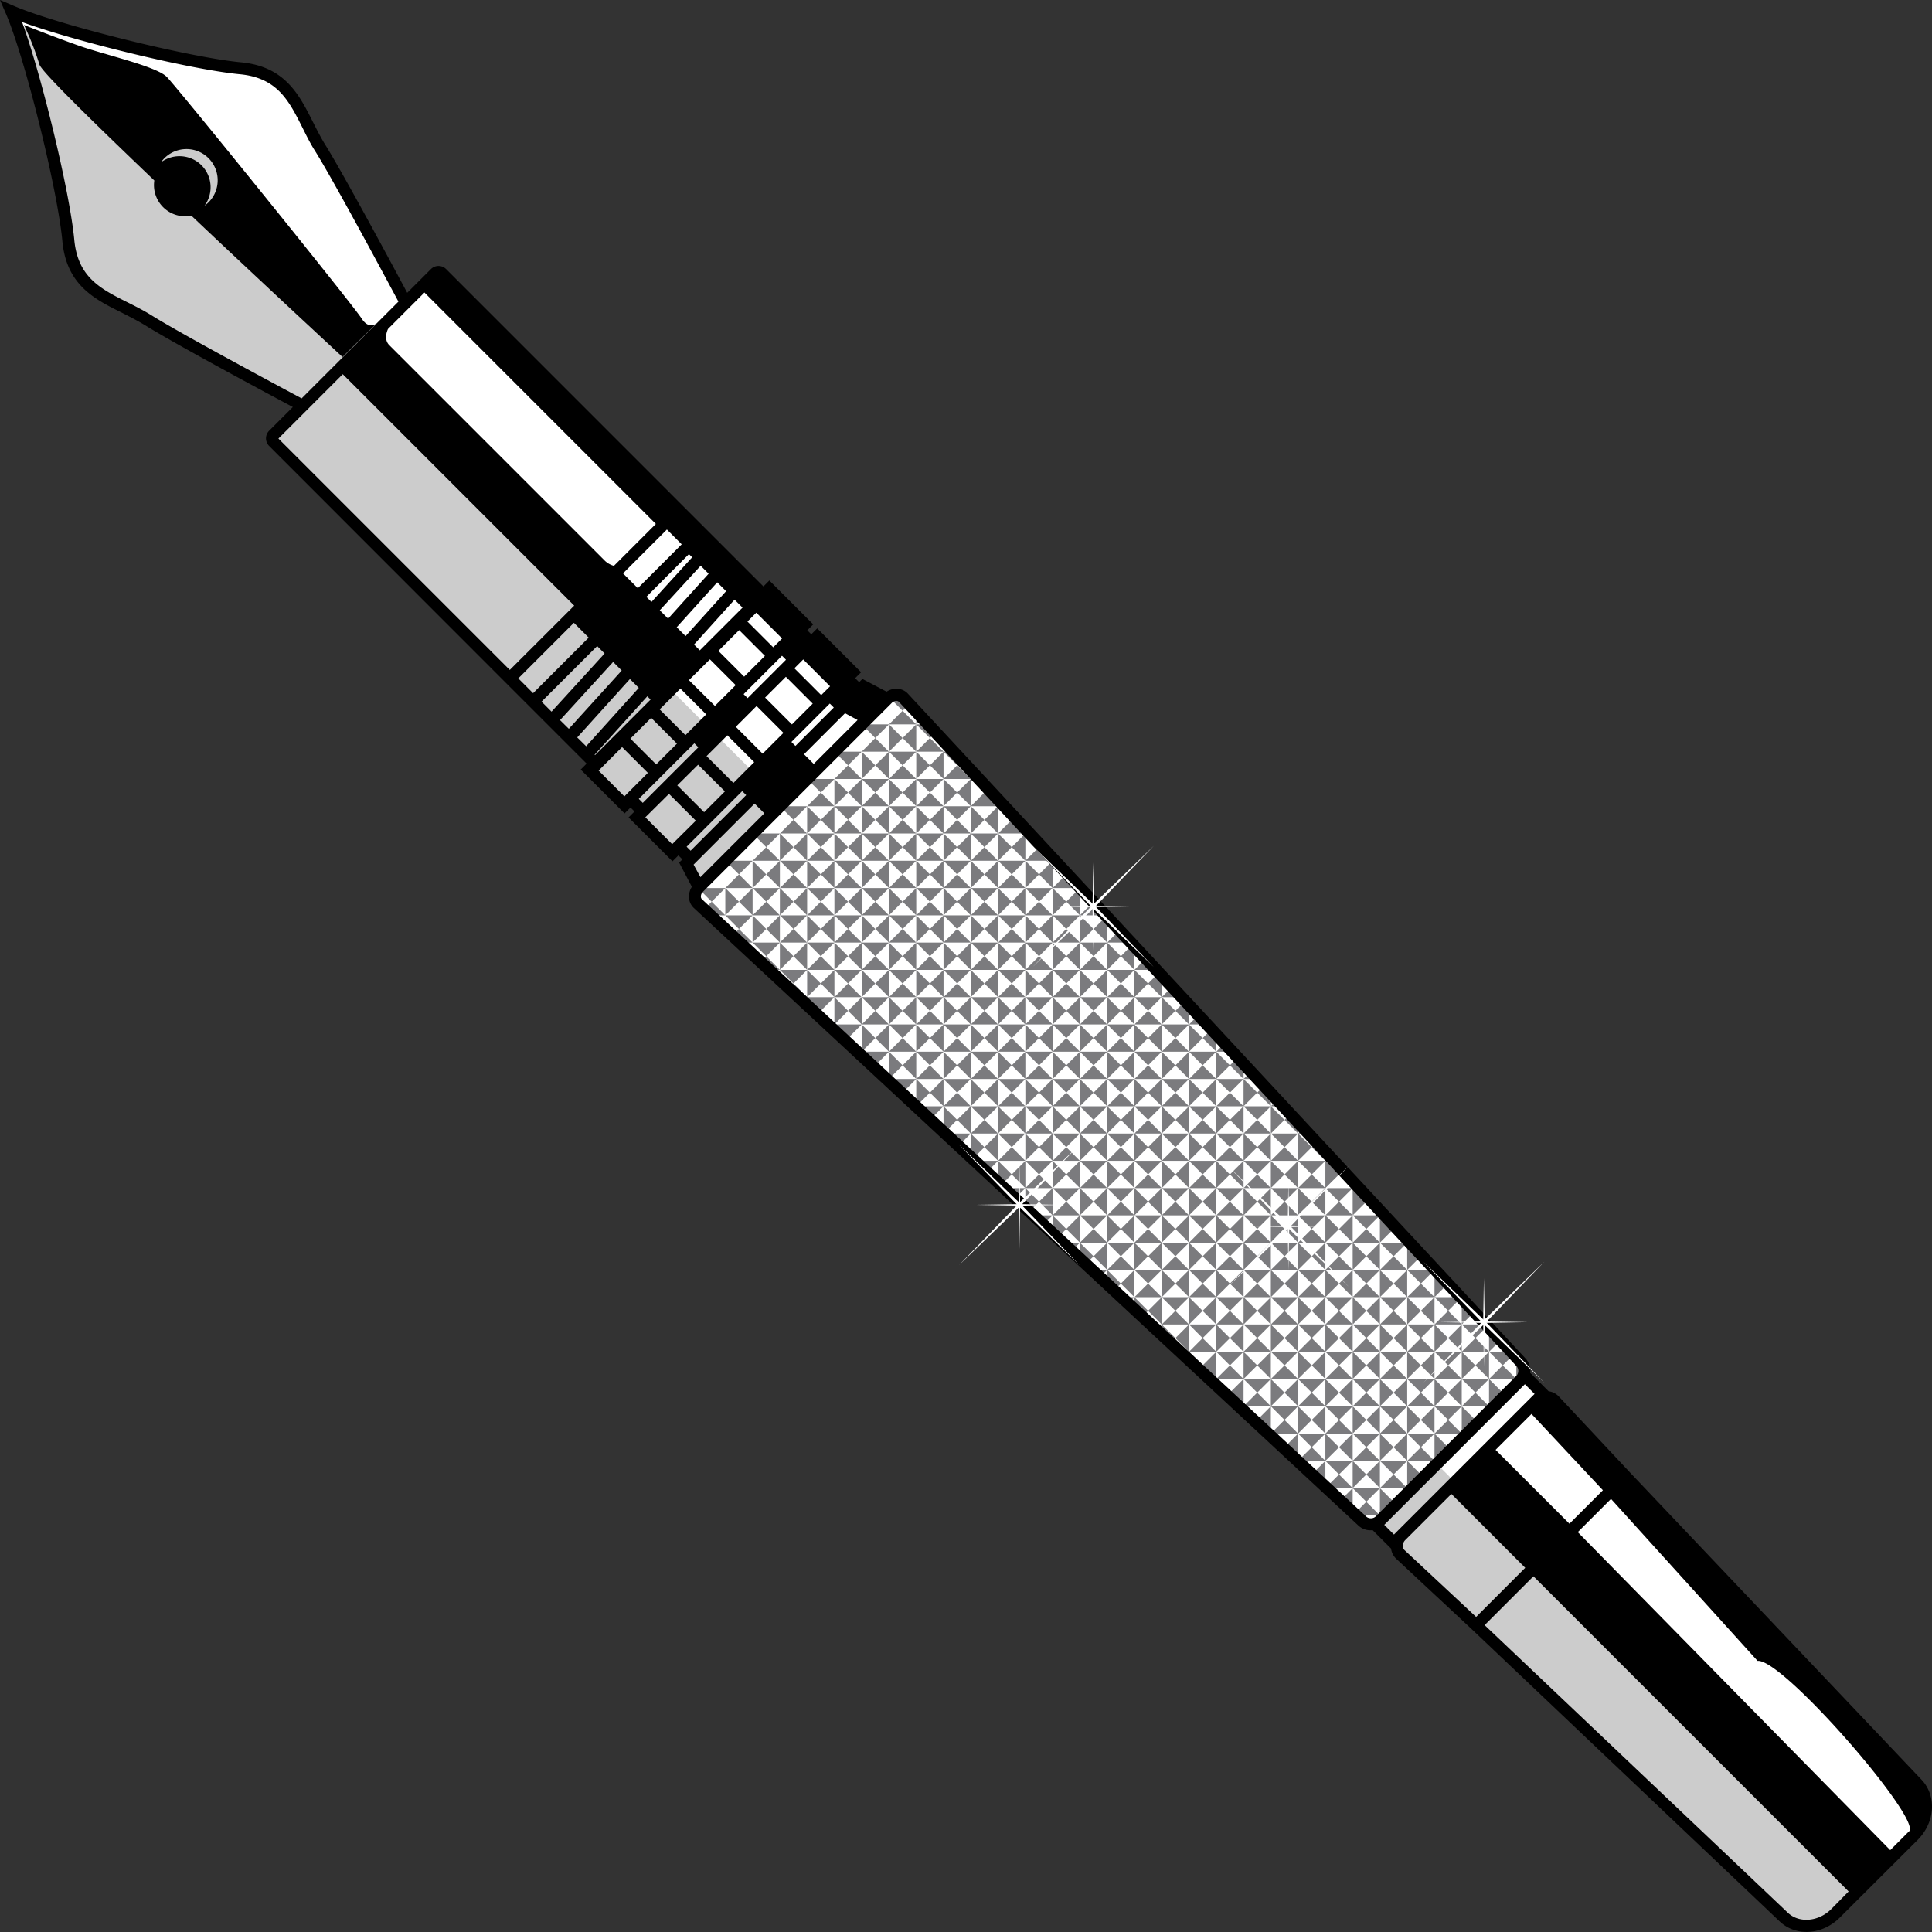 <svg id="Layer_1" data-name="Layer 1" xmlns="http://www.w3.org/2000/svg" xmlns:xlink="http://www.w3.org/1999/xlink" viewBox="0 0 484.26 484.26"><rect x="0" y="0" width="484.26" height="484.26" fill="#333333" stroke="none"/><defs><style>.cls-1,.cls-3{fill:none;}.cls-2{fill:#fff;}.cls-3{stroke:#2e3192;stroke-miterlimit:10;}.cls-4{fill:#ccc;}.cls-5{clip-path:url(#clip-path);}.cls-6{fill:#7b7b7e;}</style><clipPath id="clip-path" transform="translate(-9.32 -9.32)"><path id="SVGID" class="cls-1" d="M184.21,235.78,350.86,390.65a3.29,3.29,0,0,0,4.53-.35l34.9-34.9a3.29,3.29,0,0,0,.35-4.54L235.79,184.21a2.77,2.77,0,0,0-4,.18l-47.43,47.42A2.77,2.77,0,0,0,184.21,235.78Z"/></clipPath></defs><title>pen3</title><path class="cls-2" d="M12.2,12.2c4.71,10.89,13,44.18,14.25,57.37S37.79,84.21,46.51,89.64,85.2,111,85.2,111l9.89-9.89,6-6L111,85.2s-16-30-21.38-38.69S82.77,27.69,69.57,26.44,23.09,16.9,12.2,12.2Z" transform="translate(-9.32 -9.32)"/><path class="cls-3" d="M0,0" transform="translate(-9.32 -9.32)"/><path class="cls-2" d="M98.29,85.66H158a0,0,0,0,1,0,0v83.82a1.19,1.19,0,0,1-1.19,1.19H99.48a1.19,1.19,0,0,1-1.19-1.19V85.66a0,0,0,0,1,0,0Z" transform="translate(300.11 118.85) rotate(135)"/><rect class="cls-2" x="152.03" y="177.76" width="63.98" height="12.51" transform="translate(434.94 174.7) rotate(135)"/><rect class="cls-2" x="160.13" y="187.79" width="59.76" height="4.43" transform="translate(449.4 180.69) rotate(135)"/><rect class="cls-2" x="164.01" y="189.74" width="63.98" height="12.51" transform="translate(463.86 186.68) rotate(135)"/><rect class="cls-2" x="172.1" y="199.77" width="59.76" height="4.43" transform="translate(478.32 192.67) rotate(135)"/><polygon class="cls-2" points="175.15 222.41 222.41 175.15 216.45 172.02 172.02 216.45 175.15 222.41"/><rect class="cls-2" x="348.71" y="371.91" width="52.83" height="6.43" transform="translate(896.31 365.8) rotate(135)"/><path class="cls-2" d="M379.35,416.71l37.36-37.36-17.77-19a3.26,3.26,0,0,0-4.67.22l-33.73,33.73a3.26,3.26,0,0,0-.22,4.67Z" transform="translate(-9.32 -9.32)"/><path class="cls-2" d="M469.43,488.91l19.48-19.48c3.79-3.79,4.21-9.56.95-13l-73.15-77.08-37.36,37.36,77.08,73.15C459.87,493.12,465.64,492.7,469.43,488.91Z" transform="translate(-9.32 -9.32)"/><rect class="cls-2" x="131.26" y="157.02" width="59.76" height="8.25" transform="translate(379.72 151.82) rotate(135)"/><rect class="cls-2" x="142.08" y="160.79" width="59.76" height="22.35" transform="translate(405.83 162.64) rotate(135)"/><line class="cls-2" x1="178.58" y1="136.32" x2="138.29" y2="180.55"/><line class="cls-2" x1="182.72" y1="140.46" x2="142.63" y2="184.89"/><line class="cls-2" x1="187.06" y1="144.8" x2="146.97" y2="189.23"/><line class="cls-2" x1="193.86" y1="164.38" x2="185.28" y2="155.81"/><line class="cls-2" x1="186.52" y1="171.72" x2="177.94" y2="163.14"/><line class="cls-2" x1="179.19" y1="179.06" x2="170.61" y2="170.48"/><line class="cls-2" x1="171.85" y1="186.39" x2="163.27" y2="177.81"/><line class="cls-2" x1="164.51" y1="193.73" x2="155.94" y2="185.15"/><path class="cls-4" d="M94.73,101.49l3-3L11.84,12.55c4.71,10.89,13,44.18,14.25,57.37S37.43,84.57,46.16,90s38.69,21.38,38.69,21.38Z" transform="translate(-9.32 -9.32)"/><rect class="cls-4" x="104.53" y="98.6" width="22.8" height="82.68" transform="translate(-74.32 113.64) rotate(-45)"/><polygon class="cls-4" points="170 212.26 175.15 222.41 192.65 204.91 185 197.26 170 212.26"/><polygon class="cls-4" points="150.4 158.3 148.22 160.48 142.41 154.67 127.41 169.67 133.22 175.48 133.61 175.87 149.15 191.4 166.32 174.22 150.4 158.3"/><rect class="cls-4" x="164.47" y="188.49" width="27.67" height="28.2" transform="translate(-100.35 176.1) rotate(-45)"/><path class="cls-4" d="M392.92,403.14l-20.37-20.37,1.71-1.71-4.81-4.81L354,391.7l4.81,4.81h0l20.37,20.37,77,72.75a8.62,8.62,0,0,0,12-.17l5.53-5.53Z" transform="translate(-9.32 -9.32)"/><line class="cls-2" x1="205.57" y1="176.09" x2="196.99" y2="167.52"/><line class="cls-2" x1="198.23" y1="183.43" x2="189.65" y2="174.85"/><line class="cls-2" x1="190.9" y1="190.77" x2="182.32" y2="182.19"/><line class="cls-2" x1="183.56" y1="198.1" x2="174.98" y2="189.52"/><line class="cls-2" x1="176.22" y1="205.44" x2="167.65" y2="196.86"/><path class="cls-2" d="M184.21,235.78,350.86,390.65a3.29,3.29,0,0,0,4.53-.35l34.9-34.9a3.29,3.29,0,0,0,.35-4.54L235.79,184.21a2.77,2.77,0,0,0-4,.18l-47.43,47.42A2.77,2.77,0,0,0,184.21,235.78Z" transform="translate(-9.32 -9.32)"/><g class="cls-5"><polygon class="cls-6" points="352.72 325.14 352.72 318.31 349.3 321.73 352.72 325.14"/><polygon class="cls-6" points="349.3 321.73 345.88 318.31 345.88 325.14 349.3 321.73"/><polygon class="cls-6" points="345.88 325.14 342.47 321.73 339.05 325.14 345.88 325.14"/><polygon class="cls-6" points="342.47 321.73 345.88 318.31 339.05 318.31 342.47 321.73"/><polygon class="cls-6" points="345.88 331.98 345.88 325.14 342.47 328.56 345.88 331.98"/><polygon class="cls-6" points="342.47 328.56 339.05 325.14 339.05 331.98 342.47 328.56"/><polygon class="cls-6" points="335.63 328.56 332.21 331.98 339.05 331.98 335.63 328.56"/><polygon class="cls-6" points="335.63 328.56 339.05 325.14 332.21 325.14 335.63 328.56"/><polygon class="cls-6" points="345.88 318.31 345.88 311.47 342.47 314.89 345.88 318.31"/><polygon class="cls-6" points="342.47 314.89 339.05 311.47 339.05 318.31 342.47 314.89"/><polygon class="cls-6" points="339.05 318.31 335.63 314.89 332.21 318.31 339.05 318.31"/><polygon class="cls-6" points="335.63 314.89 339.05 311.47 332.21 311.47 335.63 314.89"/><polygon class="cls-6" points="339.05 325.14 339.05 318.31 335.63 321.73 339.05 325.14"/><polygon class="cls-6" points="335.63 321.73 332.21 318.31 332.21 325.14 335.63 321.73"/><polygon class="cls-6" points="328.79 321.73 325.37 325.14 332.21 325.14 328.79 321.73"/><polygon class="cls-6" points="328.79 321.73 332.21 318.31 325.37 318.31 328.79 321.73"/><polygon class="cls-6" points="362.98 335.4 366.39 338.82 366.39 331.98 362.98 335.4"/><polygon class="cls-6" points="359.56 338.82 362.98 335.4 359.56 331.98 359.56 338.82"/><polygon class="cls-6" points="352.72 338.82 359.56 338.82 356.14 335.4 352.72 338.82"/><polygon class="cls-6" points="356.14 335.4 359.56 331.98 352.72 331.98 356.14 335.4"/><polygon class="cls-6" points="356.14 342.24 359.56 345.65 359.56 338.82 356.14 342.24"/><polygon class="cls-6" points="352.72 345.65 356.14 342.24 352.72 338.82 352.72 345.65"/><polygon class="cls-6" points="345.88 345.65 352.72 345.65 349.3 342.24 345.88 345.65"/><polygon class="cls-6" points="349.3 342.24 352.72 338.82 345.88 338.82 349.3 342.24"/><polygon class="cls-6" points="359.56 331.98 359.56 325.14 356.14 328.56 359.56 331.98"/><polygon class="cls-6" points="356.14 328.56 352.72 325.14 352.72 331.98 356.14 328.56"/><polygon class="cls-6" points="352.72 331.98 349.3 328.56 345.88 331.98 352.72 331.98"/><polygon class="cls-6" points="349.3 328.56 352.72 325.14 345.88 325.14 349.3 328.56"/><polygon class="cls-6" points="349.3 335.4 352.72 338.82 352.72 331.98 349.3 335.4"/><polygon class="cls-6" points="345.88 338.82 349.3 335.4 345.88 331.98 345.88 338.82"/><polygon class="cls-6" points="339.05 338.82 345.88 338.82 342.47 335.4 339.05 338.82"/><polygon class="cls-6" points="342.47 335.4 345.88 331.98 339.05 331.98 342.47 335.4"/><polygon class="cls-6" points="380.07 352.49 380.07 345.65 376.65 349.07 380.07 352.49"/><polygon class="cls-6" points="373.23 352.49 376.65 349.07 373.23 345.65 373.23 352.49"/><polygon class="cls-6" points="366.39 352.49 373.23 352.49 369.81 349.07 366.39 352.49"/><polygon class="cls-6" points="369.81 349.07 373.23 345.65 366.39 345.65 369.81 349.07"/><polygon class="cls-6" points="373.23 359.33 373.23 352.49 369.81 355.91 373.23 359.33"/><polygon class="cls-6" points="366.39 359.33 369.81 355.91 366.39 352.49 366.39 359.33"/><polygon class="cls-6" points="359.56 359.33 366.39 359.33 362.98 355.91 359.56 359.33"/><polygon class="cls-6" points="362.98 355.91 366.39 352.49 359.56 352.49 362.98 355.91"/><polygon class="cls-6" points="369.81 342.24 373.23 345.65 373.23 338.82 369.81 342.24"/><polygon class="cls-6" points="366.39 345.65 369.81 342.24 366.39 338.82 366.39 345.65"/><polygon class="cls-6" points="359.56 345.65 366.39 345.65 362.98 342.24 359.56 345.65"/><polygon class="cls-6" points="362.98 342.24 366.39 338.82 359.56 338.82 362.98 342.24"/><polygon class="cls-6" points="362.98 349.07 366.39 352.49 366.39 345.65 362.98 349.07"/><polygon class="cls-6" points="359.56 352.49 362.98 349.07 359.56 345.65 359.56 352.49"/><polygon class="cls-6" points="352.72 352.49 359.56 352.49 356.14 349.07 352.72 352.49"/><polygon class="cls-6" points="356.14 349.07 359.56 345.65 352.72 345.65 356.14 349.07"/><polygon class="cls-6" points="359.56 311.47 356.14 308.05 352.72 311.47 359.56 311.47"/><polygon class="cls-6" points="359.56 318.31 359.56 311.47 356.14 314.89 359.56 318.31"/><polygon class="cls-6" points="356.14 314.89 352.72 311.47 352.72 318.31 356.14 314.89"/><polygon class="cls-6" points="352.72 318.31 349.3 314.89 345.88 318.31 352.72 318.31"/><polygon class="cls-6" points="349.3 314.89 352.72 311.47 345.88 311.47 349.3 314.89"/><polygon class="cls-6" points="352.72 304.63 349.3 301.21 345.88 304.63 352.72 304.63"/><polygon class="cls-6" points="352.72 311.47 352.72 304.63 349.3 308.05 352.72 311.47"/><polygon class="cls-6" points="349.3 308.05 345.88 304.63 345.88 311.47 349.3 308.05"/><polygon class="cls-6" points="345.88 311.47 342.47 308.05 339.05 311.47 345.88 311.47"/><polygon class="cls-6" points="342.47 308.05 345.88 304.63 339.05 304.63 342.47 308.05"/><polygon class="cls-6" points="373.23 331.98 373.23 325.14 369.81 328.56 373.23 331.98"/><polygon class="cls-6" points="369.81 328.56 366.39 325.14 366.39 331.98 369.81 328.56"/><polygon class="cls-6" points="366.39 331.98 362.98 328.56 359.56 331.98 366.39 331.98"/><polygon class="cls-6" points="362.98 328.56 366.39 325.14 359.56 325.14 362.98 328.56"/><polygon class="cls-6" points="366.39 318.31 362.98 314.89 359.56 318.31 366.39 318.31"/><polygon class="cls-6" points="366.39 325.14 366.39 318.31 362.98 321.73 366.39 325.14"/><polygon class="cls-6" points="362.98 321.73 359.56 318.31 359.56 325.14 362.98 321.73"/><polygon class="cls-6" points="359.56 325.14 356.14 321.73 352.72 325.14 359.56 325.14"/><polygon class="cls-6" points="356.14 321.73 359.56 318.31 352.72 318.31 356.14 321.73"/><polygon class="cls-6" points="380.07 345.65 383.49 342.24 380.07 338.82 380.07 345.65"/><polygon class="cls-6" points="373.23 345.65 380.07 345.65 376.65 342.24 373.23 345.65"/><polygon class="cls-6" points="376.65 342.24 380.07 338.82 373.23 338.82 376.65 342.24"/><polygon class="cls-6" points="376.65 335.4 380.07 338.82 380.07 331.98 376.65 335.4"/><polygon class="cls-6" points="373.23 338.82 376.65 335.4 373.23 331.98 373.23 338.82"/><polygon class="cls-6" points="366.39 338.82 373.23 338.82 369.81 335.4 366.39 338.82"/><polygon class="cls-6" points="369.81 335.4 373.23 331.98 366.39 331.98 369.81 335.4"/><polygon class="cls-6" points="311.7 284.12 311.7 277.29 308.28 280.7 311.7 284.12"/><polygon class="cls-6" points="308.28 280.7 304.86 277.29 304.86 284.12 308.28 280.7"/><polygon class="cls-6" points="304.86 284.12 301.44 280.7 298.03 284.12 304.86 284.12"/><polygon class="cls-6" points="301.44 280.7 304.86 277.29 298.03 277.29 301.44 280.7"/><polygon class="cls-6" points="304.86 290.96 304.86 284.12 301.44 287.54 304.86 290.96"/><polygon class="cls-6" points="301.44 287.54 298.03 284.12 298.03 290.96 301.44 287.54"/><polygon class="cls-6" points="294.61 287.54 291.19 290.96 298.03 290.96 294.61 287.54"/><polygon class="cls-6" points="294.61 287.54 298.03 284.12 291.19 284.12 294.61 287.54"/><polygon class="cls-6" points="304.86 277.29 304.86 270.45 301.44 273.87 304.86 277.29"/><polygon class="cls-6" points="301.44 273.87 298.03 270.45 298.03 277.29 301.44 273.87"/><polygon class="cls-6" points="298.03 277.29 294.61 273.87 291.19 277.29 298.03 277.29"/><polygon class="cls-6" points="294.61 273.87 298.03 270.45 291.19 270.45 294.61 273.87"/><polygon class="cls-6" points="298.03 284.12 298.03 277.29 294.61 280.7 298.03 284.12"/><polygon class="cls-6" points="294.61 280.7 291.19 277.29 291.19 284.12 294.61 280.7"/><polygon class="cls-6" points="287.77 280.7 284.35 284.12 291.19 284.12 287.77 280.7"/><polygon class="cls-6" points="287.77 280.7 291.19 277.29 284.35 277.29 287.77 280.7"/><polygon class="cls-6" points="325.37 297.8 325.37 290.96 321.96 294.38 325.37 297.8"/><polygon class="cls-6" points="321.96 294.38 318.54 290.96 318.54 297.8 321.96 294.38"/><polygon class="cls-6" points="318.54 297.8 315.12 294.38 311.7 297.8 318.54 297.8"/><polygon class="cls-6" points="315.12 294.38 318.54 290.96 311.7 290.96 315.12 294.38"/><polygon class="cls-6" points="318.54 304.63 318.54 297.8 315.12 301.21 318.54 304.63"/><polygon class="cls-6" points="315.12 301.21 311.7 297.8 311.7 304.63 315.12 301.21"/><polygon class="cls-6" points="308.28 301.21 304.86 304.63 311.7 304.63 308.28 301.21"/><polygon class="cls-6" points="308.28 301.21 311.7 297.8 304.86 297.8 308.28 301.21"/><polygon class="cls-6" points="318.54 290.96 318.54 284.12 315.12 287.54 318.54 290.96"/><polygon class="cls-6" points="315.12 287.54 311.7 284.12 311.7 290.96 315.12 287.54"/><polygon class="cls-6" points="311.7 290.96 308.28 287.54 304.86 290.96 311.7 290.96"/><polygon class="cls-6" points="308.28 287.54 311.7 284.12 304.86 284.12 308.28 287.54"/><polygon class="cls-6" points="311.7 297.8 311.7 290.96 308.28 294.38 311.7 297.8"/><polygon class="cls-6" points="308.28 294.38 304.86 290.96 304.86 297.8 308.28 294.38"/><polygon class="cls-6" points="301.44 294.38 298.03 297.8 304.86 297.8 301.44 294.38"/><polygon class="cls-6" points="301.44 294.38 304.86 290.96 298.03 290.96 301.44 294.38"/><polygon class="cls-6" points="339.05 311.47 339.05 304.63 335.63 308.05 339.05 311.47"/><polygon class="cls-6" points="335.63 308.05 332.21 304.63 332.21 311.47 335.63 308.05"/><polygon class="cls-6" points="332.21 311.47 328.79 308.05 325.37 311.47 332.21 311.47"/><polygon class="cls-6" points="328.79 308.05 332.21 304.63 325.37 304.63 328.79 308.05"/><polygon class="cls-6" points="332.21 318.31 332.21 311.47 328.79 314.89 332.21 318.31"/><polygon class="cls-6" points="328.79 314.89 325.37 311.47 325.37 318.31 328.79 314.89"/><polygon class="cls-6" points="321.96 314.89 318.54 318.31 325.37 318.31 321.96 314.89"/><polygon class="cls-6" points="321.96 314.89 325.37 311.47 318.54 311.47 321.96 314.89"/><polygon class="cls-6" points="332.21 304.63 332.21 297.8 328.79 301.21 332.21 304.63"/><polygon class="cls-6" points="328.79 301.21 325.37 297.8 325.37 304.63 328.79 301.21"/><polygon class="cls-6" points="325.37 304.63 321.96 301.21 318.54 304.63 325.37 304.63"/><polygon class="cls-6" points="321.96 301.21 325.37 297.8 318.54 297.8 321.96 301.21"/><polygon class="cls-6" points="325.37 311.47 325.37 304.63 321.96 308.05 325.37 311.47"/><polygon class="cls-6" points="321.96 308.05 318.54 304.63 318.54 311.47 321.96 308.05"/><polygon class="cls-6" points="315.12 308.05 311.7 311.47 318.54 311.47 315.12 308.05"/><polygon class="cls-6" points="315.12 308.05 318.54 304.63 311.7 304.63 315.12 308.05"/><polygon class="cls-6" points="318.54 270.45 315.12 267.03 311.7 270.45 318.54 270.45"/><polygon class="cls-6" points="318.54 277.29 318.54 270.45 315.12 273.87 318.54 277.29"/><polygon class="cls-6" points="315.12 273.87 311.7 270.45 311.7 277.29 315.12 273.87"/><polygon class="cls-6" points="311.7 277.29 308.28 273.87 304.86 277.29 311.7 277.29"/><polygon class="cls-6" points="308.28 273.87 311.7 270.45 304.86 270.45 308.28 273.87"/><polygon class="cls-6" points="311.7 263.61 308.28 260.19 304.86 263.61 311.7 263.61"/><polygon class="cls-6" points="311.7 270.45 311.7 263.61 308.28 267.03 311.7 270.45"/><polygon class="cls-6" points="308.28 267.03 304.86 263.61 304.86 270.45 308.28 267.03"/><polygon class="cls-6" points="304.86 270.45 301.44 267.03 298.03 270.45 304.86 270.45"/><polygon class="cls-6" points="301.44 267.03 304.86 263.61 298.03 263.61 301.44 267.03"/><polygon class="cls-6" points="332.21 284.12 328.79 280.7 325.37 284.12 332.21 284.12"/><polygon class="cls-6" points="332.21 290.96 332.21 284.12 328.79 287.54 332.21 290.96"/><polygon class="cls-6" points="328.79 287.54 325.37 284.12 325.37 290.96 328.79 287.54"/><polygon class="cls-6" points="325.37 290.96 321.96 287.54 318.54 290.96 325.37 290.96"/><polygon class="cls-6" points="321.96 287.54 325.37 284.12 318.54 284.12 321.96 287.54"/><polygon class="cls-6" points="325.37 277.29 321.96 273.87 318.54 277.29 325.37 277.29"/><polygon class="cls-6" points="325.37 284.12 325.37 277.29 321.96 280.7 325.37 284.12"/><polygon class="cls-6" points="321.96 280.7 318.54 277.29 318.54 284.12 321.96 280.7"/><polygon class="cls-6" points="318.54 284.12 315.12 280.7 311.7 284.12 318.54 284.12"/><polygon class="cls-6" points="315.12 280.7 318.54 277.29 311.7 277.29 315.12 280.7"/><polygon class="cls-6" points="345.88 297.8 342.47 294.38 339.05 297.8 345.88 297.8"/><polygon class="cls-6" points="345.88 304.63 345.88 297.8 342.47 301.21 345.88 304.63"/><polygon class="cls-6" points="342.47 301.21 339.05 297.8 339.05 304.63 342.47 301.21"/><polygon class="cls-6" points="339.05 304.63 335.63 301.21 332.21 304.63 339.05 304.63"/><polygon class="cls-6" points="335.63 301.21 339.05 297.8 332.21 297.8 335.63 301.21"/><polygon class="cls-6" points="339.05 290.96 335.63 287.54 332.21 290.96 339.05 290.96"/><polygon class="cls-6" points="339.05 297.8 339.05 290.96 335.63 294.38 339.05 297.8"/><polygon class="cls-6" points="335.63 294.38 332.21 290.96 332.21 297.8 335.63 294.38"/><polygon class="cls-6" points="332.21 297.8 328.79 294.38 325.37 297.8 332.21 297.8"/><polygon class="cls-6" points="328.79 294.38 332.21 290.96 325.37 290.96 328.79 294.38"/><polygon class="cls-6" points="321.96 349.07 325.37 352.49 325.37 345.65 321.96 349.07"/><polygon class="cls-6" points="318.54 345.65 318.54 352.49 321.96 349.07 318.54 345.65"/><polygon class="cls-6" points="315.12 349.07 311.7 352.49 318.54 352.49 315.12 349.07"/><polygon class="cls-6" points="311.7 345.65 315.12 349.07 318.54 345.65 311.7 345.65"/><polygon class="cls-6" points="315.12 355.91 318.54 359.33 318.54 352.49 315.12 355.91"/><polygon class="cls-6" points="311.7 352.49 311.7 359.33 315.12 355.91 311.7 352.49"/><polygon class="cls-6" points="315.12 342.24 318.54 345.65 318.54 338.82 315.12 342.24"/><polygon class="cls-6" points="311.7 338.82 311.7 345.65 315.12 342.24 311.7 338.82"/><polygon class="cls-6" points="308.28 342.24 304.86 345.65 311.7 345.65 308.28 342.24"/><polygon class="cls-6" points="304.86 338.82 308.28 342.24 311.7 338.82 304.86 338.82"/><polygon class="cls-6" points="308.28 349.07 311.7 352.49 311.7 345.65 308.28 349.07"/><polygon class="cls-6" points="304.86 345.65 304.86 352.49 308.28 349.07 304.86 345.65"/><polygon class="cls-6" points="335.63 362.75 339.05 366.16 339.05 359.33 335.63 362.75"/><polygon class="cls-6" points="332.21 359.33 332.21 366.16 335.63 362.75 332.21 359.33"/><polygon class="cls-6" points="328.79 362.75 325.37 366.16 332.21 366.16 328.79 362.75"/><polygon class="cls-6" points="325.37 359.33 328.79 362.75 332.21 359.33 325.37 359.33"/><polygon class="cls-6" points="328.79 369.58 332.21 373 332.21 366.16 328.79 369.58"/><polygon class="cls-6" points="325.37 366.16 325.37 373 328.79 369.58 325.37 366.16"/><polygon class="cls-6" points="328.79 355.91 332.21 359.33 332.21 352.49 328.79 355.91"/><polygon class="cls-6" points="325.37 352.49 325.37 359.33 328.79 355.91 325.37 352.49"/><polygon class="cls-6" points="321.96 355.91 318.54 359.33 325.37 359.33 321.96 355.91"/><polygon class="cls-6" points="318.54 352.49 321.96 355.91 325.37 352.49 318.54 352.49"/><polygon class="cls-6" points="321.96 362.75 325.37 366.16 325.37 359.33 321.96 362.75"/><polygon class="cls-6" points="318.54 359.33 318.54 366.16 321.96 362.75 318.54 359.33"/><polygon class="cls-6" points="352.72 379.84 352.72 373 349.3 376.42 352.72 379.84"/><polygon class="cls-6" points="345.88 379.84 349.3 376.42 345.88 373 345.88 379.84"/><polygon class="cls-6" points="339.05 379.84 345.88 379.84 342.47 376.42 339.05 379.84"/><polygon class="cls-6" points="342.47 376.42 345.88 373 339.05 373 342.47 376.42"/><polygon class="cls-6" points="345.88 386.67 345.88 379.84 342.47 383.26 345.88 386.67"/><polygon class="cls-6" points="339.05 386.67 342.47 383.26 339.05 379.84 339.05 386.67"/><polygon class="cls-6" points="342.47 369.58 345.88 373 345.88 366.16 342.47 369.58"/><polygon class="cls-6" points="339.05 373 342.47 369.58 339.05 366.16 339.05 373"/><polygon class="cls-6" points="335.63 369.58 332.21 373 339.05 373 335.63 369.58"/><polygon class="cls-6" points="332.21 366.16 335.63 369.58 339.05 366.16 332.21 366.16"/><polygon class="cls-6" points="335.63 376.42 339.05 379.84 339.05 373 335.63 376.42"/><polygon class="cls-6" points="332.21 373 332.21 379.84 335.63 376.42 332.21 373"/><polygon class="cls-6" points="335.63 335.4 339.05 338.82 339.05 331.98 335.63 335.4"/><polygon class="cls-6" points="332.21 331.98 332.21 338.82 335.63 335.4 332.21 331.98"/><polygon class="cls-6" points="328.79 335.4 325.37 338.82 332.21 338.82 328.79 335.4"/><polygon class="cls-6" points="325.37 331.98 328.79 335.4 332.21 331.98 325.37 331.98"/><polygon class="cls-6" points="328.79 342.24 332.21 345.65 332.21 338.82 328.79 342.24"/><polygon class="cls-6" points="325.37 338.82 325.37 345.65 328.79 342.24 325.37 338.82"/><polygon class="cls-6" points="321.96 342.24 318.54 345.65 325.37 345.65 321.96 342.24"/><polygon class="cls-6" points="318.54 338.82 321.96 342.24 325.37 338.82 318.54 338.82"/><polygon class="cls-6" points="328.79 328.56 332.21 331.98 332.21 325.14 328.79 328.56"/><polygon class="cls-6" points="325.37 325.14 325.37 331.98 328.79 328.56 325.37 325.14"/><polygon class="cls-6" points="321.96 328.56 318.54 331.98 325.37 331.98 321.96 328.56"/><polygon class="cls-6" points="318.54 325.14 321.96 328.56 325.37 325.14 318.54 325.14"/><polygon class="cls-6" points="321.96 335.4 325.37 338.82 325.37 331.98 321.96 335.4"/><polygon class="cls-6" points="318.54 331.98 318.54 338.82 321.96 335.4 318.54 331.98"/><polygon class="cls-6" points="315.12 335.4 311.7 338.82 318.54 338.82 315.12 335.4"/><polygon class="cls-6" points="311.7 331.98 315.12 335.4 318.54 331.98 311.7 331.98"/><polygon class="cls-6" points="349.3 349.07 352.72 352.49 352.72 345.65 349.3 349.07"/><polygon class="cls-6" points="345.88 352.49 349.3 349.07 345.88 345.65 345.88 352.49"/><polygon class="cls-6" points="339.05 352.49 345.88 352.49 342.47 349.07 339.05 352.49"/><polygon class="cls-6" points="342.47 349.07 345.88 345.65 339.05 345.65 342.47 349.07"/><polygon class="cls-6" points="342.47 355.91 345.88 359.33 345.88 352.49 342.47 355.91"/><polygon class="cls-6" points="339.05 359.33 342.47 355.91 339.05 352.49 339.05 359.33"/><polygon class="cls-6" points="335.63 355.91 332.21 359.33 339.05 359.33 335.63 355.91"/><polygon class="cls-6" points="332.21 352.49 335.63 355.91 339.05 352.49 332.21 352.49"/><polygon class="cls-6" points="342.47 342.24 345.88 345.65 345.88 338.82 342.47 342.24"/><polygon class="cls-6" points="339.05 345.65 342.47 342.24 339.05 338.82 339.05 345.65"/><polygon class="cls-6" points="335.63 342.24 332.21 345.65 339.05 345.65 335.63 342.24"/><polygon class="cls-6" points="332.21 338.82 335.63 342.24 339.05 338.82 332.21 338.82"/><polygon class="cls-6" points="335.63 349.07 339.05 352.49 339.05 345.65 335.63 349.07"/><polygon class="cls-6" points="332.21 345.65 332.21 352.49 335.63 349.07 332.21 345.65"/><polygon class="cls-6" points="328.79 349.07 325.37 352.49 332.21 352.49 328.79 349.07"/><polygon class="cls-6" points="325.37 345.65 328.79 349.07 332.21 345.65 325.37 345.65"/><polygon class="cls-6" points="366.39 366.16 366.39 359.33 362.98 362.75 366.39 366.16"/><polygon class="cls-6" points="359.56 366.16 362.98 362.75 359.56 359.33 359.56 366.16"/><polygon class="cls-6" points="352.72 366.16 359.56 366.16 356.14 362.75 352.72 366.16"/><polygon class="cls-6" points="356.14 362.75 359.56 359.33 352.72 359.33 356.14 362.75"/><polygon class="cls-6" points="359.56 373 359.56 366.16 356.14 369.58 359.56 373"/><polygon class="cls-6" points="352.72 373 356.14 369.58 352.72 366.16 352.72 373"/><polygon class="cls-6" points="345.88 373 352.72 373 349.3 369.58 345.88 373"/><polygon class="cls-6" points="349.3 369.58 352.72 366.16 345.88 366.16 349.3 369.58"/><polygon class="cls-6" points="356.14 355.91 359.56 359.33 359.56 352.49 356.14 355.91"/><polygon class="cls-6" points="352.72 359.33 356.14 355.91 352.72 352.49 352.72 359.33"/><polygon class="cls-6" points="345.88 359.33 352.72 359.33 349.3 355.91 345.88 359.33"/><polygon class="cls-6" points="349.3 355.91 352.72 352.49 345.88 352.49 349.3 355.91"/><polygon class="cls-6" points="349.3 362.75 352.72 366.16 352.72 359.33 349.3 362.75"/><polygon class="cls-6" points="345.88 366.16 349.3 362.75 345.88 359.33 345.88 366.16"/><polygon class="cls-6" points="339.05 366.16 345.88 366.16 342.47 362.75 339.05 366.16"/><polygon class="cls-6" points="342.47 362.75 345.88 359.33 339.05 359.33 342.47 362.75"/><polygon class="cls-6" points="280.94 308.05 284.35 311.47 284.35 304.63 280.94 308.05"/><polygon class="cls-6" points="277.52 304.63 277.52 311.47 280.94 308.05 277.52 304.63"/><polygon class="cls-6" points="274.1 308.05 270.68 311.47 277.52 311.47 274.1 308.05"/><polygon class="cls-6" points="270.68 304.63 274.1 308.05 277.52 304.63 270.68 304.63"/><polygon class="cls-6" points="274.1 314.89 277.52 318.31 277.52 311.47 274.1 314.89"/><polygon class="cls-6" points="270.68 311.47 270.68 318.31 274.1 314.89 270.68 311.47"/><polygon class="cls-6" points="263.84 311.47 267.26 314.89 270.68 311.47 263.84 311.47"/><polygon class="cls-6" points="274.1 301.21 277.52 304.63 277.52 297.8 274.1 301.21"/><polygon class="cls-6" points="270.68 297.8 270.68 304.63 274.1 301.21 270.68 297.8"/><polygon class="cls-6" points="267.26 301.21 263.84 304.63 270.68 304.63 267.26 301.21"/><polygon class="cls-6" points="263.84 297.8 267.26 301.21 270.68 297.8 263.84 297.8"/><polygon class="cls-6" points="267.26 308.05 270.68 311.47 270.68 304.63 267.26 308.05"/><polygon class="cls-6" points="263.84 304.63 263.84 311.47 267.26 308.05 263.84 304.63"/><polygon class="cls-6" points="257.01 304.63 260.43 308.05 263.84 304.63 257.01 304.63"/><polygon class="cls-6" points="294.61 321.73 298.03 325.14 298.03 318.31 294.61 321.73"/><polygon class="cls-6" points="291.19 318.31 291.19 325.14 294.61 321.73 291.19 318.31"/><polygon class="cls-6" points="287.77 321.73 284.35 325.14 291.19 325.14 287.77 321.73"/><polygon class="cls-6" points="284.35 318.31 287.77 321.73 291.19 318.31 284.35 318.31"/><polygon class="cls-6" points="287.77 328.56 291.19 331.98 291.19 325.14 287.77 328.56"/><polygon class="cls-6" points="284.35 325.14 284.35 331.98 287.77 328.56 284.35 325.14"/><polygon class="cls-6" points="277.52 325.14 280.94 328.56 284.35 325.14 277.52 325.14"/><polygon class="cls-6" points="287.77 314.89 291.19 318.31 291.19 311.47 287.77 314.89"/><polygon class="cls-6" points="284.35 311.47 284.35 318.31 287.77 314.89 284.35 311.47"/><polygon class="cls-6" points="280.94 314.89 277.52 318.31 284.35 318.31 280.94 314.89"/><polygon class="cls-6" points="277.52 311.47 280.94 314.89 284.35 311.47 277.52 311.47"/><polygon class="cls-6" points="280.94 321.73 284.35 325.14 284.35 318.31 280.94 321.73"/><polygon class="cls-6" points="277.52 318.31 277.52 325.14 280.94 321.73 277.52 318.31"/><polygon class="cls-6" points="270.68 318.31 274.1 321.73 277.52 318.31 270.68 318.31"/><polygon class="cls-6" points="308.28 335.4 311.7 338.82 311.7 331.98 308.28 335.4"/><polygon class="cls-6" points="304.86 331.98 304.86 338.82 308.28 335.4 304.86 331.98"/><polygon class="cls-6" points="301.44 335.4 298.03 338.82 304.86 338.82 301.44 335.4"/><polygon class="cls-6" points="298.03 331.98 301.44 335.4 304.86 331.98 298.03 331.98"/><polygon class="cls-6" points="301.44 342.24 304.86 345.65 304.86 338.82 301.44 342.24"/><polygon class="cls-6" points="298.03 338.82 298.03 345.65 301.44 342.24 298.03 338.82"/><polygon class="cls-6" points="291.19 338.82 294.61 342.24 298.03 338.82 291.19 338.82"/><polygon class="cls-6" points="301.44 328.56 304.86 331.98 304.86 325.14 301.44 328.56"/><polygon class="cls-6" points="298.03 325.14 298.03 331.98 301.44 328.56 298.03 325.14"/><polygon class="cls-6" points="294.61 328.56 291.19 331.98 298.03 331.98 294.61 328.56"/><polygon class="cls-6" points="291.19 325.14 294.61 328.56 298.03 325.14 291.19 325.14"/><polygon class="cls-6" points="294.61 335.4 298.03 338.82 298.03 331.98 294.61 335.4"/><polygon class="cls-6" points="291.19 331.98 291.19 338.82 294.61 335.4 291.19 331.98"/><polygon class="cls-6" points="284.35 331.98 287.77 335.4 291.19 331.98 284.35 331.98"/><polygon class="cls-6" points="294.61 294.38 298.03 297.8 298.03 290.96 294.61 294.38"/><polygon class="cls-6" points="291.19 290.96 291.19 297.8 294.61 294.38 291.19 290.96"/><polygon class="cls-6" points="287.77 294.38 284.35 297.8 291.19 297.8 287.77 294.38"/><polygon class="cls-6" points="284.35 290.96 287.77 294.38 291.19 290.96 284.35 290.96"/><polygon class="cls-6" points="287.77 301.21 291.19 304.63 291.19 297.8 287.77 301.21"/><polygon class="cls-6" points="284.35 297.8 284.35 304.63 287.77 301.21 284.35 297.8"/><polygon class="cls-6" points="280.94 301.21 277.52 304.63 284.35 304.63 280.94 301.21"/><polygon class="cls-6" points="277.52 297.8 280.94 301.21 284.35 297.8 277.52 297.8"/><polygon class="cls-6" points="287.77 287.54 291.19 290.96 291.19 284.12 287.77 287.54"/><polygon class="cls-6" points="284.35 284.12 284.35 290.96 287.77 287.54 284.35 284.12"/><polygon class="cls-6" points="280.94 287.54 277.52 290.96 284.35 290.96 280.94 287.54"/><polygon class="cls-6" points="277.52 284.12 280.94 287.54 284.35 284.12 277.52 284.12"/><polygon class="cls-6" points="280.94 294.38 284.35 297.8 284.35 290.96 280.94 294.38"/><polygon class="cls-6" points="277.52 290.96 277.52 297.8 280.94 294.38 277.52 290.96"/><polygon class="cls-6" points="274.1 294.38 270.68 297.8 277.52 297.8 274.1 294.38"/><polygon class="cls-6" points="270.68 290.96 274.1 294.38 277.52 290.96 270.68 290.96"/><polygon class="cls-6" points="308.28 308.05 311.7 311.47 311.7 304.63 308.28 308.05"/><polygon class="cls-6" points="304.86 304.63 304.86 311.47 308.28 308.05 304.86 304.63"/><polygon class="cls-6" points="301.44 308.05 298.03 311.47 304.86 311.47 301.44 308.05"/><polygon class="cls-6" points="298.03 304.63 301.44 308.05 304.86 304.63 298.03 304.63"/><polygon class="cls-6" points="301.44 314.89 304.86 318.31 304.86 311.47 301.44 314.89"/><polygon class="cls-6" points="298.03 311.47 298.03 318.31 301.44 314.89 298.03 311.47"/><polygon class="cls-6" points="294.61 314.89 291.19 318.31 298.03 318.31 294.61 314.89"/><polygon class="cls-6" points="291.19 311.47 294.61 314.89 298.03 311.47 291.19 311.47"/><polygon class="cls-6" points="301.44 301.21 304.86 304.63 304.86 297.8 301.44 301.21"/><polygon class="cls-6" points="298.03 297.8 298.03 304.63 301.44 301.21 298.03 297.8"/><polygon class="cls-6" points="294.61 301.21 291.19 304.63 298.03 304.63 294.61 301.21"/><polygon class="cls-6" points="291.19 297.8 294.61 301.21 298.03 297.8 291.19 297.8"/><polygon class="cls-6" points="294.61 308.05 298.03 311.47 298.03 304.63 294.61 308.05"/><polygon class="cls-6" points="291.19 304.63 291.19 311.47 294.61 308.05 291.19 304.63"/><polygon class="cls-6" points="287.77 308.05 284.35 311.47 291.19 311.47 287.77 308.05"/><polygon class="cls-6" points="284.35 304.63 287.77 308.05 291.19 304.63 284.35 304.63"/><polygon class="cls-6" points="321.96 321.73 325.37 325.14 325.37 318.31 321.96 321.73"/><polygon class="cls-6" points="318.54 318.31 318.54 325.14 321.96 321.73 318.54 318.31"/><polygon class="cls-6" points="315.12 321.73 311.7 325.14 318.54 325.14 315.12 321.73"/><polygon class="cls-6" points="311.7 318.31 315.12 321.73 318.54 318.31 311.7 318.31"/><polygon class="cls-6" points="315.12 328.56 318.54 331.98 318.54 325.14 315.12 328.56"/><polygon class="cls-6" points="311.7 325.14 311.7 331.98 315.12 328.56 311.7 325.14"/><polygon class="cls-6" points="308.28 328.56 304.86 331.98 311.7 331.98 308.28 328.56"/><polygon class="cls-6" points="304.86 325.14 308.28 328.56 311.7 325.14 304.86 325.14"/><polygon class="cls-6" points="315.12 314.89 318.54 318.31 318.54 311.47 315.12 314.89"/><polygon class="cls-6" points="311.7 311.47 311.7 318.31 315.12 314.89 311.7 311.47"/><polygon class="cls-6" points="308.28 314.89 304.86 318.31 311.7 318.31 308.28 314.89"/><polygon class="cls-6" points="304.86 311.47 308.28 314.89 311.7 311.47 304.86 311.47"/><polygon class="cls-6" points="308.28 321.73 311.7 325.14 311.7 318.31 308.28 321.73"/><polygon class="cls-6" points="304.86 318.31 304.86 325.14 308.28 321.73 304.86 318.31"/><polygon class="cls-6" points="301.44 321.73 298.03 325.14 304.86 325.14 301.44 321.73"/><polygon class="cls-6" points="298.03 318.31 301.44 321.73 304.86 318.31 298.03 318.31"/><polygon class="cls-6" points="270.68 243.1 270.68 236.26 267.26 239.68 270.68 243.1"/><polygon class="cls-6" points="267.26 239.68 263.84 236.26 263.84 243.1 267.26 239.68"/><polygon class="cls-6" points="263.84 243.1 260.43 239.68 257.01 243.1 263.84 243.1"/><polygon class="cls-6" points="260.43 239.68 263.84 236.26 257.01 236.26 260.43 239.68"/><polygon class="cls-6" points="263.84 249.94 263.84 243.1 260.43 246.52 263.84 249.94"/><polygon class="cls-6" points="260.43 246.52 257.01 243.1 257.01 249.94 260.43 246.52"/><polygon class="cls-6" points="253.59 246.52 250.17 249.94 257.01 249.94 253.59 246.52"/><polygon class="cls-6" points="253.59 246.52 257.01 243.1 250.17 243.1 253.59 246.52"/><polygon class="cls-6" points="263.84 236.26 263.84 229.43 260.43 232.85 263.84 236.26"/><polygon class="cls-6" points="260.43 232.85 257.01 229.43 257.01 236.26 260.43 232.85"/><polygon class="cls-6" points="257.01 236.26 253.59 232.85 250.17 236.26 257.01 236.26"/><polygon class="cls-6" points="253.59 232.85 257.01 229.43 250.17 229.43 253.59 232.85"/><polygon class="cls-6" points="257.01 243.1 257.01 236.26 253.59 239.68 257.01 243.1"/><polygon class="cls-6" points="253.59 239.68 250.17 236.26 250.17 243.1 253.59 239.68"/><polygon class="cls-6" points="246.75 239.68 243.33 243.1 250.17 243.1 246.75 239.68"/><polygon class="cls-6" points="246.75 239.68 250.17 236.26 243.33 236.26 246.75 239.68"/><polygon class="cls-6" points="284.35 256.78 284.35 249.94 280.94 253.36 284.35 256.78"/><polygon class="cls-6" points="280.94 253.36 277.52 249.94 277.52 256.78 280.94 253.36"/><polygon class="cls-6" points="277.52 256.78 274.1 253.36 270.68 256.78 277.52 256.78"/><polygon class="cls-6" points="274.1 253.36 277.52 249.94 270.68 249.94 274.1 253.36"/><polygon class="cls-6" points="277.52 263.61 277.52 256.78 274.1 260.19 277.52 263.61"/><polygon class="cls-6" points="274.1 260.19 270.68 256.78 270.68 263.61 274.1 260.19"/><polygon class="cls-6" points="267.26 260.19 263.84 263.61 270.68 263.61 267.26 260.19"/><polygon class="cls-6" points="267.26 260.19 270.68 256.78 263.84 256.78 267.26 260.19"/><polygon class="cls-6" points="277.52 249.94 277.52 243.1 274.1 246.52 277.52 249.94"/><polygon class="cls-6" points="274.1 246.52 270.68 243.1 270.68 249.94 274.1 246.52"/><polygon class="cls-6" points="270.68 249.94 267.26 246.52 263.84 249.94 270.68 249.94"/><polygon class="cls-6" points="267.26 246.52 270.68 243.1 263.84 243.1 267.26 246.52"/><polygon class="cls-6" points="270.68 256.78 270.68 249.94 267.26 253.36 270.68 256.78"/><polygon class="cls-6" points="267.26 253.36 263.84 249.94 263.84 256.78 267.26 253.36"/><polygon class="cls-6" points="260.43 253.36 257.01 256.78 263.84 256.78 260.43 253.36"/><polygon class="cls-6" points="260.43 253.36 263.84 249.94 257.01 249.94 260.43 253.36"/><polygon class="cls-6" points="298.03 270.45 298.03 263.61 294.61 267.03 298.03 270.45"/><polygon class="cls-6" points="294.61 267.03 291.19 263.61 291.19 270.45 294.61 267.03"/><polygon class="cls-6" points="291.19 270.45 287.77 267.03 284.35 270.45 291.19 270.45"/><polygon class="cls-6" points="287.77 267.03 291.19 263.61 284.35 263.61 287.77 267.03"/><polygon class="cls-6" points="291.19 277.29 291.19 270.45 287.77 273.87 291.19 277.29"/><polygon class="cls-6" points="287.77 273.87 284.35 270.45 284.35 277.29 287.77 273.87"/><polygon class="cls-6" points="280.94 273.87 277.52 277.29 284.35 277.29 280.94 273.87"/><polygon class="cls-6" points="280.94 273.87 284.35 270.45 277.52 270.45 280.94 273.87"/><polygon class="cls-6" points="291.19 263.61 291.19 256.78 287.77 260.19 291.19 263.61"/><polygon class="cls-6" points="287.77 260.19 284.35 256.78 284.35 263.61 287.77 260.19"/><polygon class="cls-6" points="284.35 263.61 280.94 260.19 277.52 263.61 284.35 263.61"/><polygon class="cls-6" points="280.94 260.19 284.35 256.78 277.52 256.78 280.94 260.19"/><polygon class="cls-6" points="284.35 270.45 284.35 263.61 280.94 267.03 284.35 270.45"/><polygon class="cls-6" points="280.94 267.03 277.52 263.61 277.52 270.45 280.94 267.03"/><polygon class="cls-6" points="274.1 267.03 270.68 270.45 277.52 270.45 274.1 267.03"/><polygon class="cls-6" points="274.1 267.03 277.52 263.61 270.68 263.61 274.1 267.03"/><polygon class="cls-6" points="280.94 226.01 277.52 222.59 277.52 229.43 280.94 226.01"/><polygon class="cls-6" points="277.52 229.43 274.1 226.01 270.68 229.43 277.52 229.43"/><polygon class="cls-6" points="274.1 226.01 277.52 222.59 270.68 222.59 274.1 226.01"/><polygon class="cls-6" points="277.52 236.26 277.52 229.43 274.1 232.85 277.52 236.26"/><polygon class="cls-6" points="274.1 232.85 270.68 229.43 270.68 236.26 274.1 232.85"/><polygon class="cls-6" points="270.68 236.26 267.26 232.85 263.84 236.26 270.68 236.26"/><polygon class="cls-6" points="267.26 232.85 270.68 229.43 263.84 229.43 267.26 232.85"/><polygon class="cls-6" points="274.1 219.17 270.68 215.75 270.68 222.59 274.1 219.17"/><polygon class="cls-6" points="270.68 222.59 267.26 219.17 263.84 222.59 270.68 222.59"/><polygon class="cls-6" points="267.26 219.17 270.68 215.75 263.84 215.75 267.26 219.17"/><polygon class="cls-6" points="270.68 229.43 270.68 222.59 267.26 226.01 270.68 229.43"/><polygon class="cls-6" points="267.26 226.01 263.84 222.59 263.84 229.43 267.26 226.01"/><polygon class="cls-6" points="263.84 229.43 260.43 226.01 257.01 229.43 263.84 229.43"/><polygon class="cls-6" points="260.43 226.01 263.84 222.59 257.01 222.59 260.43 226.01"/><polygon class="cls-6" points="291.19 243.1 287.77 239.68 284.35 243.1 291.19 243.1"/><polygon class="cls-6" points="287.77 239.68 291.19 236.26 284.35 236.26 287.77 239.68"/><polygon class="cls-6" points="291.19 249.94 291.19 243.1 287.77 246.52 291.19 249.94"/><polygon class="cls-6" points="287.77 246.52 284.35 243.1 284.35 249.94 287.77 246.52"/><polygon class="cls-6" points="284.35 249.94 280.94 246.52 277.52 249.94 284.35 249.94"/><polygon class="cls-6" points="280.94 246.52 284.35 243.1 277.52 243.1 280.94 246.52"/><polygon class="cls-6" points="284.35 236.26 280.94 232.85 277.52 236.26 284.35 236.26"/><polygon class="cls-6" points="280.94 232.85 284.35 229.43 277.52 229.43 280.94 232.85"/><polygon class="cls-6" points="284.35 243.1 284.35 236.26 280.94 239.68 284.35 243.1"/><polygon class="cls-6" points="280.94 239.68 277.52 236.26 277.52 243.1 280.94 239.68"/><polygon class="cls-6" points="277.52 243.1 274.1 239.68 270.68 243.1 277.52 243.1"/><polygon class="cls-6" points="274.1 239.68 277.52 236.26 270.68 236.26 274.1 239.68"/><polygon class="cls-6" points="304.86 256.78 301.44 253.36 298.03 256.78 304.86 256.78"/><polygon class="cls-6" points="304.86 263.61 304.86 256.78 301.44 260.19 304.86 263.61"/><polygon class="cls-6" points="301.44 260.19 298.03 256.78 298.03 263.61 301.44 260.19"/><polygon class="cls-6" points="298.03 263.61 294.61 260.19 291.19 263.61 298.03 263.61"/><polygon class="cls-6" points="294.61 260.19 298.03 256.78 291.19 256.78 294.61 260.19"/><polygon class="cls-6" points="298.03 249.94 294.61 246.52 291.19 249.94 298.03 249.94"/><polygon class="cls-6" points="294.61 246.52 298.03 243.1 291.19 243.1 294.61 246.52"/><polygon class="cls-6" points="298.03 256.78 298.03 249.94 294.61 253.36 298.03 256.78"/><polygon class="cls-6" points="294.61 253.36 291.19 249.94 291.19 256.78 294.61 253.36"/><polygon class="cls-6" points="291.19 256.78 287.77 253.36 284.35 256.78 291.19 256.78"/><polygon class="cls-6" points="287.77 253.36 291.19 249.94 284.35 249.94 287.77 253.36"/><polygon class="cls-6" points="229.66 195.25 226.24 198.66 229.66 202.08 229.66 195.25"/><polygon class="cls-6" points="226.24 198.66 222.82 195.25 222.82 202.08 226.24 198.66"/><polygon class="cls-6" points="219.4 198.66 215.99 202.08 222.82 202.08 219.4 198.66"/><polygon class="cls-6" points="222.82 195.25 215.99 195.25 219.4 198.66 222.82 195.25"/><polygon class="cls-6" points="222.82 202.08 219.4 205.5 222.82 208.92 222.82 202.08"/><polygon class="cls-6" points="219.4 205.5 215.99 202.08 215.99 208.92 219.4 205.5"/><polygon class="cls-6" points="212.57 205.5 209.15 208.92 215.99 208.92 212.57 205.5"/><polygon class="cls-6" points="215.99 202.08 209.15 202.08 212.57 205.5 215.99 202.08"/><polygon class="cls-6" points="222.82 188.41 219.4 191.83 222.82 195.25 222.82 188.41"/><polygon class="cls-6" points="219.4 191.83 215.99 188.41 215.99 195.25 219.4 191.83"/><polygon class="cls-6" points="212.57 191.83 209.15 195.25 215.99 195.25 212.57 191.83"/><polygon class="cls-6" points="209.15 188.41 212.57 191.83 215.99 188.41 209.15 188.41"/><polygon class="cls-6" points="215.99 195.25 212.57 198.66 215.99 202.08 215.99 195.25"/><polygon class="cls-6" points="212.57 198.66 209.15 195.25 209.15 202.08 212.57 198.66"/><polygon class="cls-6" points="205.73 198.66 202.31 202.08 209.15 202.08 205.73 198.66"/><polygon class="cls-6" points="202.31 195.25 205.73 198.66 209.15 195.25 202.31 195.25"/><polygon class="cls-6" points="243.33 215.75 243.33 208.92 239.91 212.34 243.33 215.75"/><polygon class="cls-6" points="239.91 212.34 236.5 208.92 236.5 215.75 239.91 212.34"/><polygon class="cls-6" points="236.5 215.75 233.08 212.34 229.66 215.75 236.5 215.75"/><polygon class="cls-6" points="233.08 212.34 236.5 208.92 229.66 208.92 233.08 212.34"/><polygon class="cls-6" points="236.5 222.59 236.5 215.75 233.08 219.17 236.5 222.59"/><polygon class="cls-6" points="233.08 219.17 229.66 215.75 229.66 222.59 233.08 219.17"/><polygon class="cls-6" points="226.24 219.17 222.82 222.59 229.66 222.59 226.24 219.17"/><polygon class="cls-6" points="229.66 215.75 222.82 215.75 226.24 219.17 229.66 215.75"/><polygon class="cls-6" points="236.5 208.92 236.5 202.08 233.08 205.5 236.5 208.92"/><polygon class="cls-6" points="233.08 205.5 229.66 202.08 229.66 208.92 233.08 205.5"/><polygon class="cls-6" points="226.24 205.5 222.82 208.92 229.66 208.92 226.24 205.5"/><polygon class="cls-6" points="229.66 202.08 222.82 202.08 226.24 205.5 229.66 202.08"/><polygon class="cls-6" points="229.66 208.92 226.24 212.34 229.66 215.75 229.66 208.92"/><polygon class="cls-6" points="226.24 212.34 222.82 208.92 222.82 215.75 226.24 212.34"/><polygon class="cls-6" points="219.4 212.34 215.99 215.75 222.82 215.75 219.4 212.34"/><polygon class="cls-6" points="222.82 208.92 215.99 208.92 219.4 212.34 222.82 208.92"/><polygon class="cls-6" points="257.01 229.43 257.01 222.59 253.59 226.01 257.01 229.43"/><polygon class="cls-6" points="253.59 226.01 250.17 222.59 250.17 229.43 253.59 226.01"/><polygon class="cls-6" points="250.17 229.43 246.75 226.01 243.33 229.43 250.17 229.43"/><polygon class="cls-6" points="246.75 226.01 250.17 222.59 243.33 222.59 246.75 226.01"/><polygon class="cls-6" points="250.17 236.26 250.17 229.43 246.75 232.85 250.17 236.26"/><polygon class="cls-6" points="246.75 232.85 243.33 229.43 243.33 236.26 246.75 232.85"/><polygon class="cls-6" points="239.91 232.85 236.5 236.26 243.33 236.26 239.91 232.85"/><polygon class="cls-6" points="239.91 232.85 243.33 229.43 236.5 229.43 239.91 232.85"/><polygon class="cls-6" points="250.17 222.59 250.17 215.75 246.75 219.17 250.17 222.59"/><polygon class="cls-6" points="246.75 219.17 243.33 215.75 243.33 222.59 246.75 219.17"/><polygon class="cls-6" points="243.33 222.59 239.91 219.17 236.5 222.59 243.33 222.59"/><polygon class="cls-6" points="239.91 219.17 243.33 215.75 236.5 215.75 239.91 219.17"/><polygon class="cls-6" points="243.33 229.43 243.33 222.59 239.91 226.01 243.33 229.43"/><polygon class="cls-6" points="239.91 226.01 236.5 222.59 236.5 229.43 239.91 226.01"/><polygon class="cls-6" points="233.08 226.01 229.66 229.43 236.5 229.43 233.08 226.01"/><polygon class="cls-6" points="233.08 226.01 236.5 222.59 229.66 222.59 233.08 226.01"/><polygon class="cls-6" points="239.91 184.99 236.5 181.57 236.5 188.41 239.91 184.99"/><polygon class="cls-6" points="236.5 188.41 233.08 184.99 229.66 188.41 236.5 188.41"/><polygon class="cls-6" points="233.08 184.99 236.5 181.57 229.66 181.57 233.08 184.99"/><polygon class="cls-6" points="236.5 195.25 236.5 188.41 233.08 191.83 236.5 195.25"/><polygon class="cls-6" points="233.08 191.83 229.66 188.41 229.66 195.25 233.08 191.83"/><polygon class="cls-6" points="226.24 191.83 222.82 195.25 229.66 195.25 226.24 191.83"/><polygon class="cls-6" points="229.66 188.41 222.82 188.41 226.24 191.83 229.66 188.41"/><polygon class="cls-6" points="233.08 178.15 229.66 174.74 229.66 181.57 233.08 178.15"/><polygon class="cls-6" points="226.24 178.15 222.82 181.57 229.66 181.57 226.24 178.15"/><polygon class="cls-6" points="222.82 174.74 226.24 178.15 229.66 174.74 222.82 174.74"/><polygon class="cls-6" points="229.66 181.57 226.24 184.99 229.66 188.41 229.66 181.57"/><polygon class="cls-6" points="226.24 184.99 222.82 181.57 222.82 188.41 226.24 184.99"/><polygon class="cls-6" points="219.4 184.99 215.99 188.41 222.82 188.41 219.4 184.99"/><polygon class="cls-6" points="215.99 181.57 219.4 184.99 222.82 181.57 215.99 181.57"/><polygon class="cls-6" points="253.59 198.66 250.17 195.25 250.17 202.08 253.59 198.66"/><polygon class="cls-6" points="250.17 202.08 246.75 198.66 243.33 202.08 250.17 202.08"/><polygon class="cls-6" points="246.75 198.66 250.17 195.25 243.33 195.25 246.75 198.66"/><polygon class="cls-6" points="250.17 208.92 250.17 202.08 246.75 205.5 250.17 208.92"/><polygon class="cls-6" points="246.75 205.5 243.33 202.08 243.33 208.92 246.75 205.5"/><polygon class="cls-6" points="243.33 208.92 239.91 205.5 236.5 208.92 243.33 208.92"/><polygon class="cls-6" points="239.91 205.5 243.33 202.08 236.5 202.08 239.91 205.5"/><polygon class="cls-6" points="246.75 191.83 243.33 188.41 243.33 195.25 246.75 191.83"/><polygon class="cls-6" points="243.33 195.25 239.91 191.83 236.5 195.25 243.33 195.25"/><polygon class="cls-6" points="239.91 191.83 243.33 188.41 236.5 188.41 239.91 191.83"/><polygon class="cls-6" points="243.33 202.08 243.33 195.25 239.91 198.66 243.33 202.08"/><polygon class="cls-6" points="239.91 198.66 236.5 195.25 236.5 202.08 239.91 198.66"/><polygon class="cls-6" points="236.5 202.08 233.08 198.66 229.66 202.08 236.5 202.08"/><polygon class="cls-6" points="233.08 198.66 236.5 195.25 229.66 195.25 233.08 198.66"/><polygon class="cls-6" points="267.26 212.34 263.84 208.92 263.84 215.75 267.26 212.34"/><polygon class="cls-6" points="263.84 215.75 260.43 212.34 257.01 215.75 263.84 215.75"/><polygon class="cls-6" points="260.43 212.34 263.84 208.92 257.01 208.92 260.43 212.34"/><polygon class="cls-6" points="263.84 222.59 263.84 215.75 260.43 219.17 263.84 222.59"/><polygon class="cls-6" points="260.43 219.17 257.01 215.75 257.01 222.59 260.43 219.17"/><polygon class="cls-6" points="257.01 222.59 253.59 219.17 250.17 222.59 257.01 222.59"/><polygon class="cls-6" points="253.59 219.17 257.01 215.75 250.17 215.75 253.59 219.17"/><polygon class="cls-6" points="260.43 205.5 257.01 202.08 257.01 208.92 260.43 205.5"/><polygon class="cls-6" points="257.01 208.92 253.59 205.5 250.17 208.92 257.01 208.92"/><polygon class="cls-6" points="253.59 205.5 257.01 202.08 250.17 202.08 253.59 205.5"/><polygon class="cls-6" points="257.01 215.75 257.01 208.92 253.59 212.34 257.01 215.75"/><polygon class="cls-6" points="253.59 212.34 250.17 208.92 250.17 215.75 253.59 212.34"/><polygon class="cls-6" points="250.17 215.75 246.75 212.34 243.33 215.75 250.17 215.75"/><polygon class="cls-6" points="246.75 212.34 250.17 208.92 243.33 208.92 246.75 212.34"/><polygon class="cls-6" points="239.91 267.03 243.33 270.45 243.33 263.61 239.91 267.03"/><polygon class="cls-6" points="236.5 263.61 236.5 270.45 239.91 267.03 236.5 263.61"/><polygon class="cls-6" points="233.08 267.03 229.66 270.45 236.5 270.45 233.08 267.03"/><polygon class="cls-6" points="229.66 263.61 233.08 267.03 236.5 263.61 229.66 263.61"/><polygon class="cls-6" points="233.08 273.87 236.5 277.29 236.5 270.45 233.08 273.87"/><polygon class="cls-6" points="229.66 270.45 229.66 277.29 233.08 273.87 229.66 270.45"/><polygon class="cls-6" points="222.82 277.29 229.66 277.29 226.24 273.87 222.82 277.29"/><polygon class="cls-6" points="222.82 270.45 226.24 273.87 229.66 270.45 222.82 270.45"/><polygon class="cls-6" points="233.08 260.19 236.5 263.61 236.5 256.78 233.08 260.19"/><polygon class="cls-6" points="229.66 256.78 229.66 263.61 233.08 260.19 229.66 256.78"/><polygon class="cls-6" points="226.24 260.19 222.82 263.61 229.66 263.61 226.24 260.19"/><polygon class="cls-6" points="222.82 256.78 226.24 260.19 229.66 256.78 222.82 256.78"/><polygon class="cls-6" points="226.24 267.03 229.66 270.45 229.66 263.61 226.24 267.03"/><polygon class="cls-6" points="222.82 263.61 222.82 270.45 226.24 267.03 222.82 263.61"/><polygon class="cls-6" points="215.99 270.45 222.82 270.45 219.4 267.03 215.99 270.45"/><polygon class="cls-6" points="215.99 263.61 219.4 267.03 222.82 263.61 215.99 263.61"/><polygon class="cls-6" points="253.59 280.7 257.01 284.12 257.01 277.29 253.59 280.7"/><polygon class="cls-6" points="250.17 277.29 250.17 284.12 253.59 280.7 250.17 277.29"/><polygon class="cls-6" points="246.75 280.7 243.33 284.12 250.17 284.12 246.75 280.7"/><polygon class="cls-6" points="243.33 277.29 246.75 280.7 250.17 277.29 243.33 277.29"/><polygon class="cls-6" points="246.75 287.54 250.17 290.96 250.17 284.12 246.75 287.54"/><polygon class="cls-6" points="243.33 284.12 243.33 290.96 246.75 287.54 243.33 284.12"/><polygon class="cls-6" points="236.5 284.12 239.91 287.54 243.33 284.12 236.5 284.12"/><polygon class="cls-6" points="246.75 273.87 250.17 277.29 250.17 270.45 246.75 273.87"/><polygon class="cls-6" points="243.33 270.45 243.33 277.29 246.75 273.87 243.33 270.45"/><polygon class="cls-6" points="239.91 273.87 236.5 277.29 243.33 277.29 239.91 273.87"/><polygon class="cls-6" points="236.5 270.45 239.91 273.87 243.33 270.45 236.5 270.45"/><polygon class="cls-6" points="239.91 280.7 243.33 284.12 243.33 277.29 239.91 280.7"/><polygon class="cls-6" points="236.5 277.29 236.5 284.12 239.91 280.7 236.5 277.29"/><polygon class="cls-6" points="229.66 277.29 233.08 280.7 236.5 277.29 229.66 277.29"/><polygon class="cls-6" points="267.26 294.38 270.68 297.8 270.68 290.96 267.26 294.38"/><polygon class="cls-6" points="263.84 290.96 263.84 297.8 267.26 294.38 263.84 290.96"/><polygon class="cls-6" points="260.43 294.38 257.01 297.8 263.84 297.8 260.43 294.38"/><polygon class="cls-6" points="257.01 290.96 260.43 294.38 263.84 290.96 257.01 290.96"/><polygon class="cls-6" points="260.43 301.21 263.84 304.63 263.84 297.8 260.43 301.21"/><polygon class="cls-6" points="257.01 297.8 257.01 304.63 260.43 301.21 257.01 297.8"/><polygon class="cls-6" points="250.17 297.8 253.59 301.21 257.01 297.8 250.17 297.8"/><polygon class="cls-6" points="260.43 287.54 263.84 290.96 263.84 284.12 260.43 287.54"/><polygon class="cls-6" points="257.01 284.12 257.01 290.96 260.43 287.54 257.01 284.12"/><polygon class="cls-6" points="253.59 287.54 250.17 290.96 257.01 290.96 253.59 287.54"/><polygon class="cls-6" points="250.17 284.12 253.59 287.54 257.01 284.12 250.17 284.12"/><polygon class="cls-6" points="253.59 294.38 257.01 297.8 257.01 290.96 253.59 294.38"/><polygon class="cls-6" points="250.17 290.96 250.17 297.8 253.59 294.38 250.17 290.96"/><polygon class="cls-6" points="243.33 290.96 246.75 294.38 250.17 290.96 243.33 290.96"/><polygon class="cls-6" points="253.59 253.36 257.01 256.78 257.01 249.94 253.59 253.36"/><polygon class="cls-6" points="250.17 249.94 250.17 256.78 253.59 253.36 250.17 249.94"/><polygon class="cls-6" points="246.75 253.36 243.33 256.78 250.17 256.78 246.75 253.36"/><polygon class="cls-6" points="243.33 249.94 246.75 253.36 250.17 249.94 243.33 249.94"/><polygon class="cls-6" points="246.75 260.19 250.17 263.61 250.17 256.78 246.75 260.19"/><polygon class="cls-6" points="243.33 256.78 243.33 263.61 246.75 260.19 243.33 256.78"/><polygon class="cls-6" points="239.91 260.19 236.5 263.61 243.33 263.61 239.91 260.19"/><polygon class="cls-6" points="236.5 256.78 239.91 260.19 243.33 256.78 236.5 256.78"/><polygon class="cls-6" points="246.75 246.52 250.17 249.94 250.17 243.1 246.75 246.52"/><polygon class="cls-6" points="243.33 243.1 243.33 249.94 246.75 246.52 243.33 243.1"/><polygon class="cls-6" points="239.91 246.52 236.5 249.94 243.33 249.94 239.91 246.52"/><polygon class="cls-6" points="236.5 243.1 239.91 246.52 243.33 243.1 236.5 243.1"/><polygon class="cls-6" points="239.91 253.36 243.33 256.78 243.33 249.94 239.91 253.36"/><polygon class="cls-6" points="236.5 249.94 236.5 256.78 239.91 253.36 236.5 249.94"/><polygon class="cls-6" points="233.08 253.36 229.66 256.78 236.5 256.78 233.08 253.36"/><polygon class="cls-6" points="229.66 249.94 233.08 253.36 236.5 249.94 229.66 249.94"/><polygon class="cls-6" points="267.26 267.03 270.68 270.45 270.68 263.61 267.26 267.03"/><polygon class="cls-6" points="263.84 263.61 263.84 270.45 267.26 267.03 263.84 263.61"/><polygon class="cls-6" points="260.43 267.03 257.01 270.45 263.84 270.45 260.43 267.03"/><polygon class="cls-6" points="257.01 263.61 260.43 267.03 263.84 263.61 257.01 263.61"/><polygon class="cls-6" points="260.43 273.87 263.84 277.29 263.84 270.45 260.43 273.87"/><polygon class="cls-6" points="257.01 270.45 257.01 277.29 260.43 273.87 257.01 270.45"/><polygon class="cls-6" points="253.59 273.87 250.17 277.29 257.01 277.29 253.59 273.87"/><polygon class="cls-6" points="250.17 270.45 253.59 273.87 257.01 270.45 250.17 270.45"/><polygon class="cls-6" points="260.43 260.19 263.84 263.61 263.84 256.78 260.43 260.19"/><polygon class="cls-6" points="257.01 256.78 257.01 263.61 260.43 260.19 257.01 256.78"/><polygon class="cls-6" points="253.59 260.19 250.17 263.61 257.01 263.61 253.59 260.19"/><polygon class="cls-6" points="250.17 256.78 253.59 260.19 257.01 256.78 250.17 256.78"/><polygon class="cls-6" points="253.59 267.03 257.01 270.45 257.01 263.61 253.59 267.03"/><polygon class="cls-6" points="250.17 263.61 250.17 270.45 253.59 267.03 250.17 263.61"/><polygon class="cls-6" points="246.75 267.03 243.33 270.45 250.17 270.45 246.75 267.03"/><polygon class="cls-6" points="243.33 263.61 246.75 267.03 250.17 263.61 243.33 263.61"/><polygon class="cls-6" points="280.94 280.7 284.35 284.12 284.35 277.29 280.94 280.7"/><polygon class="cls-6" points="277.52 277.29 277.52 284.12 280.94 280.7 277.52 277.29"/><polygon class="cls-6" points="274.1 280.7 270.68 284.12 277.52 284.12 274.1 280.7"/><polygon class="cls-6" points="270.68 277.29 274.1 280.7 277.52 277.29 270.68 277.29"/><polygon class="cls-6" points="274.1 287.54 277.52 290.96 277.52 284.12 274.1 287.54"/><polygon class="cls-6" points="270.68 284.12 270.68 290.96 274.1 287.54 270.68 284.12"/><polygon class="cls-6" points="267.26 287.54 263.84 290.96 270.68 290.96 267.26 287.54"/><polygon class="cls-6" points="263.84 284.12 267.26 287.54 270.68 284.12 263.84 284.12"/><polygon class="cls-6" points="274.1 273.87 277.52 277.29 277.52 270.45 274.1 273.87"/><polygon class="cls-6" points="270.68 270.45 270.68 277.29 274.1 273.87 270.68 270.45"/><polygon class="cls-6" points="267.26 273.87 263.84 277.29 270.68 277.29 267.26 273.87"/><polygon class="cls-6" points="263.84 270.45 267.26 273.87 270.68 270.45 263.84 270.45"/><polygon class="cls-6" points="267.26 280.7 270.68 284.12 270.68 277.29 267.26 280.7"/><polygon class="cls-6" points="263.84 277.29 263.84 284.12 267.26 280.7 263.84 277.29"/><polygon class="cls-6" points="260.43 280.7 257.01 284.12 263.84 284.12 260.43 280.7"/><polygon class="cls-6" points="257.01 277.29 260.43 280.7 263.84 277.29 257.01 277.29"/><polygon class="cls-6" points="198.89 226.01 202.31 229.43 202.31 222.59 198.89 226.01"/><polygon class="cls-6" points="195.48 222.59 195.48 229.43 198.89 226.01 195.48 222.59"/><polygon class="cls-6" points="192.06 226.01 188.64 229.43 195.48 229.43 192.06 226.01"/><polygon class="cls-6" points="195.48 222.59 188.64 222.59 192.06 226.01 195.48 222.59"/><polygon class="cls-6" points="192.06 232.85 195.48 236.26 195.48 229.43 192.06 232.85"/><polygon class="cls-6" points="188.64 229.43 188.64 236.26 192.06 232.85 188.64 229.43"/><polygon class="cls-6" points="181.8 236.26 188.64 236.26 185.22 232.85 181.8 236.26"/><polygon class="cls-6" points="181.8 229.43 185.22 232.85 188.64 229.43 181.8 229.43"/><polygon class="cls-6" points="195.48 215.75 192.06 219.17 195.48 222.59 195.48 215.75"/><polygon class="cls-6" points="192.06 219.17 188.64 215.75 188.64 222.59 192.06 219.17"/><polygon class="cls-6" points="185.22 219.17 181.8 222.59 188.64 222.59 185.22 219.17"/><polygon class="cls-6" points="181.8 215.75 185.22 219.17 188.64 215.75 181.8 215.75"/><polygon class="cls-6" points="185.22 226.01 188.64 229.43 188.64 222.59 185.22 226.01"/><polygon class="cls-6" points="181.8 222.59 181.8 229.43 185.22 226.01 181.8 222.59"/><polygon class="cls-6" points="174.97 229.43 181.8 229.43 178.38 226.01 174.97 229.43"/><polygon class="cls-6" points="174.97 222.59 178.38 226.01 181.8 222.59 174.97 222.59"/><polygon class="cls-6" points="212.57 239.68 215.99 243.1 215.99 236.26 212.57 239.68"/><polygon class="cls-6" points="209.15 236.26 209.15 243.1 212.57 239.68 209.15 236.26"/><polygon class="cls-6" points="205.73 239.68 202.31 243.1 209.15 243.1 205.73 239.68"/><polygon class="cls-6" points="202.31 236.26 205.73 239.68 209.15 236.26 202.31 236.26"/><polygon class="cls-6" points="205.73 246.52 209.15 249.94 209.15 243.1 205.73 246.52"/><polygon class="cls-6" points="202.31 243.1 202.31 249.94 205.73 246.52 202.31 243.1"/><polygon class="cls-6" points="195.48 249.94 202.31 249.94 198.89 246.52 195.48 249.94"/><polygon class="cls-6" points="195.48 243.1 198.89 246.52 202.31 243.1 195.48 243.1"/><polygon class="cls-6" points="205.73 232.85 209.15 236.26 209.15 229.43 205.73 232.85"/><polygon class="cls-6" points="202.31 229.43 202.31 236.26 205.73 232.85 202.31 229.43"/><polygon class="cls-6" points="198.89 232.85 195.48 236.26 202.31 236.26 198.89 232.85"/><polygon class="cls-6" points="195.48 229.43 198.89 232.85 202.31 229.43 195.48 229.43"/><polygon class="cls-6" points="198.89 239.68 202.31 243.1 202.31 236.26 198.89 239.68"/><polygon class="cls-6" points="195.48 236.26 195.48 243.1 198.89 239.68 195.48 236.26"/><polygon class="cls-6" points="188.64 243.1 195.48 243.1 192.06 239.68 188.64 243.1"/><polygon class="cls-6" points="188.64 236.26 192.06 239.68 195.48 236.26 188.64 236.26"/><polygon class="cls-6" points="226.24 253.36 229.66 256.78 229.66 249.94 226.24 253.36"/><polygon class="cls-6" points="222.82 249.94 222.82 256.78 226.24 253.36 222.82 249.94"/><polygon class="cls-6" points="219.4 253.36 215.99 256.78 222.82 256.78 219.4 253.36"/><polygon class="cls-6" points="215.99 249.94 219.4 253.36 222.82 249.94 215.99 249.94"/><polygon class="cls-6" points="219.4 260.19 222.82 263.61 222.82 256.78 219.4 260.19"/><polygon class="cls-6" points="215.99 256.78 215.99 263.61 219.4 260.19 215.99 256.78"/><polygon class="cls-6" points="209.15 263.61 215.99 263.61 212.57 260.19 209.15 263.61"/><polygon class="cls-6" points="209.15 256.78 212.57 260.19 215.99 256.78 209.15 256.78"/><polygon class="cls-6" points="219.4 246.52 222.82 249.94 222.82 243.1 219.4 246.52"/><polygon class="cls-6" points="215.99 243.1 215.99 249.94 219.4 246.52 215.99 243.1"/><polygon class="cls-6" points="212.57 246.52 209.15 249.94 215.99 249.94 212.57 246.52"/><polygon class="cls-6" points="209.15 243.1 212.57 246.52 215.99 243.1 209.15 243.1"/><polygon class="cls-6" points="212.57 253.36 215.99 256.78 215.99 249.94 212.57 253.36"/><polygon class="cls-6" points="209.15 249.94 209.15 256.78 212.57 253.36 209.15 249.94"/><polygon class="cls-6" points="202.31 256.78 209.15 256.78 205.73 253.36 202.31 256.78"/><polygon class="cls-6" points="202.31 249.94 205.73 253.36 209.15 249.94 202.31 249.94"/><polygon class="cls-6" points="215.99 208.92 212.57 212.34 215.99 215.75 215.99 208.92"/><polygon class="cls-6" points="212.57 212.34 209.15 208.92 209.15 215.75 212.57 212.34"/><polygon class="cls-6" points="205.73 212.34 202.31 215.75 209.15 215.75 205.73 212.34"/><polygon class="cls-6" points="209.15 208.92 202.31 208.92 205.73 212.34 209.15 208.92"/><polygon class="cls-6" points="209.15 215.75 205.73 219.17 209.15 222.59 209.15 215.75"/><polygon class="cls-6" points="205.73 219.17 202.31 215.75 202.31 222.59 205.73 219.17"/><polygon class="cls-6" points="198.89 219.17 195.48 222.59 202.31 222.59 198.89 219.17"/><polygon class="cls-6" points="202.31 215.75 195.48 215.75 198.89 219.17 202.31 215.75"/><polygon class="cls-6" points="209.15 202.08 205.73 205.5 209.15 208.92 209.15 202.08"/><polygon class="cls-6" points="205.73 205.5 202.31 202.08 202.31 208.92 205.73 205.5"/><polygon class="cls-6" points="198.89 205.5 195.48 208.92 202.31 208.92 198.89 205.5"/><polygon class="cls-6" points="195.48 202.08 198.89 205.5 202.31 202.08 195.48 202.08"/><polygon class="cls-6" points="202.31 208.92 198.89 212.34 202.31 215.75 202.31 208.92"/><polygon class="cls-6" points="198.89 212.34 195.48 208.92 195.48 215.75 198.89 212.34"/><polygon class="cls-6" points="192.06 212.34 188.64 215.75 195.48 215.75 192.06 212.34"/><polygon class="cls-6" points="188.64 208.92 192.06 212.34 195.48 208.92 188.64 208.92"/><polygon class="cls-6" points="226.24 226.01 229.66 229.43 229.66 222.59 226.24 226.01"/><polygon class="cls-6" points="222.82 222.59 222.82 229.43 226.24 226.01 222.82 222.59"/><polygon class="cls-6" points="219.4 226.01 215.99 229.43 222.82 229.43 219.4 226.01"/><polygon class="cls-6" points="222.82 222.59 215.99 222.59 219.4 226.01 222.82 222.59"/><polygon class="cls-6" points="219.4 232.85 222.82 236.26 222.82 229.43 219.4 232.85"/><polygon class="cls-6" points="215.99 229.43 215.99 236.26 219.4 232.85 215.99 229.43"/><polygon class="cls-6" points="212.57 232.85 209.15 236.26 215.99 236.26 212.57 232.85"/><polygon class="cls-6" points="209.15 229.43 212.57 232.85 215.99 229.43 209.15 229.43"/><polygon class="cls-6" points="222.82 215.75 219.4 219.17 222.82 222.59 222.82 215.75"/><polygon class="cls-6" points="219.4 219.17 215.99 215.75 215.99 222.59 219.4 219.17"/><polygon class="cls-6" points="212.57 219.17 209.15 222.59 215.99 222.59 212.57 219.17"/><polygon class="cls-6" points="215.99 215.75 209.15 215.75 212.57 219.17 215.99 215.75"/><polygon class="cls-6" points="212.57 226.01 215.99 229.43 215.99 222.59 212.57 226.01"/><polygon class="cls-6" points="209.15 222.59 209.15 229.43 212.57 226.01 209.15 222.59"/><polygon class="cls-6" points="205.73 226.01 202.31 229.43 209.15 229.43 205.73 226.01"/><polygon class="cls-6" points="209.15 222.59 202.31 222.59 205.73 226.01 209.15 222.59"/><polygon class="cls-6" points="239.91 239.68 243.33 243.1 243.33 236.26 239.91 239.68"/><polygon class="cls-6" points="236.5 236.26 236.5 243.1 239.91 239.68 236.5 236.26"/><polygon class="cls-6" points="233.08 239.68 229.66 243.1 236.5 243.1 233.08 239.68"/><polygon class="cls-6" points="229.66 236.26 233.08 239.68 236.5 236.26 229.66 236.26"/><polygon class="cls-6" points="233.08 246.52 236.5 249.94 236.5 243.1 233.08 246.52"/><polygon class="cls-6" points="229.66 243.1 229.66 249.94 233.08 246.52 229.66 243.1"/><polygon class="cls-6" points="226.24 246.52 222.82 249.94 229.66 249.94 226.24 246.52"/><polygon class="cls-6" points="222.82 243.1 226.24 246.52 229.66 243.1 222.82 243.1"/><polygon class="cls-6" points="233.08 232.85 236.5 236.26 236.5 229.43 233.08 232.85"/><polygon class="cls-6" points="229.66 229.43 229.66 236.26 233.08 232.85 229.66 229.43"/><polygon class="cls-6" points="226.24 232.85 222.82 236.26 229.66 236.26 226.24 232.85"/><polygon class="cls-6" points="222.82 229.43 226.24 232.85 229.66 229.43 222.82 229.43"/><polygon class="cls-6" points="226.24 239.68 229.66 243.1 229.66 236.26 226.24 239.68"/><polygon class="cls-6" points="222.82 236.26 222.82 243.1 226.24 239.68 222.82 236.26"/><polygon class="cls-6" points="219.4 239.68 215.99 243.1 222.82 243.1 219.4 239.68"/><polygon class="cls-6" points="215.99 236.26 219.4 239.68 222.82 236.26 215.99 236.26"/></g><path d="M490.95,455.4l-73.13-77.06-17.79-19a4.27,4.27,0,0,0-2.56-1.3l-4.62-4.62a4.4,4.4,0,0,0-1.11-3.54L236.88,183.18a3.9,3.9,0,0,0-2.82-1.23,4.52,4.52,0,0,0-2.51.74l-6.07-3.19-.81.81-1-1,1.49-1.49-11-11-1.49,1.49-1-1,1.49-1.49-11-11-1.49,1.49-13.41-13.41-2.12-2.12-3.71-3.71L179.36,135,121.14,76.77a2.7,2.7,0,0,0-3.81,0l-5.94,5.94c-3.54-6.62-15.79-29.45-20.48-37-1.18-1.89-2.18-3.9-3.16-5.83-3.43-6.83-7-13.9-18-14.94-13-1.23-46-9.42-56.92-14.13L9.32,9.32l1.5,3.47c4.71,10.9,12.9,43.88,14.13,56.92,1,11.07,8.11,14.62,14.94,18,1.93,1,3.94,2,5.83,3.16,7.54,4.69,30.36,16.94,37,20.48l-5.94,5.94a2.7,2.7,0,0,0,0,3.81L135,179.36l2.12,2.12,3.71,3.71,2.12,2.12,13.41,13.41-1.49,1.49,11,11,1.49-1.49,1,1-1.49,1.49,11,11,1.49-1.49,1,1-.81.81,3.19,6.07a4.52,4.52,0,0,0-.73,2.5,3.9,3.9,0,0,0,1.23,2.82L349.84,391.74a4.4,4.4,0,0,0,3.53,1.11l4.62,4.62a4.27,4.27,0,0,0,1.3,2.56l19,17.72,77.12,73.19c4.06,3.85,10.69,3.42,15.09-1L490,470.49C494.37,466.09,494.8,459.46,490.95,455.4Zm-79.86-72.55-8.39,8.39-18.51-18.51,9-9,1.1,1.16ZM224.28,189.8l-11,11-2.43-2.43,10.28-10.28Zm-15.59,6.49-1-1,9.62-9.62,1,1Zm-3-3.27-5.21,5.21-6.73-6.73,5.21-5.21Zm-4.6-8.85,5.21-5.21,6.73,6.73-5.21,5.21Zm-14.67,14.67,5.21-5.21,6.73,6.73-5.21,5.21Zm4.6,8.85-5.21,5.21-6.73-6.73L184.3,201Zm19.63-33.08,6.73,6.73-2.22,2.22-6.73-6.73Zm-13.94,9.7-1-1,9.62-9.62,1,1Zm-9.45-9.72,6.46,6.46-5.21,5.21L182,179.8Zm2.12-2.12,5.21-5.21,6.46,6.46-5.21,5.21ZM182.82,149,172.61,160.2l-1.28-1.28L182,148.21Zm2.12,2.12,2,2-10.16,11.26-2.09-2.09Zm4.16,4.16,2.22,2.22-10.16,11.26-2.22-2.22Zm4.34,4.34,2,2-10.71,10.71-1.45-1.45ZM179,195.71l-5.21,5.21-6.46-6.46,5.21-5.21Zm-4.34-8.58,5.21-5.21,6.46,6.46-5.21,5.21Zm30.69-17.78-2.22,2.22-6.46-6.46,2.22-2.22Zm-25.16-23.6-11,11-3.71-3.71,11-11ZM112.87,85.48l2.84-2.84,58,58-10.51,10.51a5.32,5.32,0,0,1-2.21-1.22L106.89,95.83c-1.59-1.59-.31-4.06-.31-4.06ZM47.31,88.37c-2-1.25-4.07-2.29-6.07-3.29-6.66-3.34-12.41-6.23-13.3-15.65-1.14-12.12-8.22-41.25-13.08-54.58,13.33,4.86,42.45,11.94,54.58,13.08,9.41.89,12.3,6.64,15.65,13.3,1,2,2,4.06,3.29,6.07,4.79,7.69,18,32.38,20.81,37.62L84.93,109.18C79.69,106.38,55,93.16,47.31,88.37Zm31.8,30.87,6.37-6.37,9.75-9.75,58,58L137.1,177.23Zm60.12,60.12,13.93-13.93,3.71,3.71-13.93,13.93Zm5.83,5.83L159,171.26l1.86,1.86L147.56,187.7Zm4.63,4.63L163,175.24l2.15,2.15L151.9,192Zm6.55,6.55L154,194.16l13.21-14.64,2.22,2.22Zm2.12,2.12,13.21-14.64.82.82L158.46,198.6Zm7.46,10.44-6.46-6.46,5.89-5.89,6.46,6.46Zm3.61.63,13.93-13.93,1,1-13.93,13.93Zm8.37,11.35-6.73-6.73L177,208.3l6.73,6.73Zm4.62,1.64-1-1,13.93-13.93,1,1Zm.75,3.49,15.29-15.29,2.43,2.43-16,16Zm168.71,163.5L185.23,234.68A.93.93,0,0,1,185,234a1.59,1.59,0,0,1,.46-1.1l47.46-47.46A1.6,1.6,0,0,1,234,185a.93.93,0,0,1,.67.28L389.55,351.88a1.82,1.82,0,0,1-.31,2.45l-34.9,34.9A1.82,1.82,0,0,1,351.88,389.55Zm6.84,4.41-2.43-2.43,35.24-35.24,2.43,2.43-.75.75L359.47,393.2Zm2.62,3.88a1.35,1.35,0,0,1-.41-1,2.15,2.15,0,0,1,.66-1.53l11.52-11.52,18.51,18.51-12.31,12.31Zm107,90c-3.19,3.19-8.08,3.6-10.9.92l-76-72.09,12.24-12.24,79,79Zm19.48-19.48-4.71,4.71-78.32-79.71,8.33-8.33,36.74,40.61C456.09,424.93,491,465.18,487.85,468.36Z" transform="translate(-9.32 -9.32)"/><path d="M95.18,98.81l8.62-8.51s-1.92,1.85-3.84-1.15c-2.21-3.46-46.2-57.92-48.85-60.57S35.72,23.1,29.18,20.8s-13.86-5.23-13.86-5.23a70,70,0,0,1,3.88,9.91C19.63,27.17,32.76,40,48,54.56a7.81,7.81,0,0,0,9.28,8.81C76.23,81.3,95.18,98.81,95.18,98.81Z" transform="translate(-9.32 -9.32)"/><polygon class="cls-2" points="356.78 316.27 372.23 331.15 387.11 346.6 371.69 331.69 356.78 316.27"/><polygon class="cls-2" points="387.11 316.24 372.23 331.69 356.78 346.57 371.69 331.15 387.11 316.24"/><polygon class="cls-2" points="371.94 320.37 372.15 331.42 371.94 342.47 371.76 331.42 371.94 320.37"/><polygon class="cls-2" points="383 331.4 371.95 331.61 360.9 331.4 371.95 331.22 383 331.4"/><polygon class="cls-2" points="240.34 286.86 255.79 301.74 270.67 317.19 255.25 302.27 240.34 286.86"/><polygon class="cls-2" points="270.67 286.83 255.79 302.27 240.34 317.15 255.25 301.74 270.67 286.83"/><polygon class="cls-2" points="255.5 290.95 255.71 302 255.5 313.05 255.32 302 255.5 290.95"/><polygon class="cls-2" points="266.57 301.99 255.52 302.2 244.47 301.99 255.52 301.81 266.57 301.99"/><polygon class="cls-2" points="258.86 212.05 274.31 226.93 289.19 242.38 273.77 227.47 258.86 212.05"/><polygon class="cls-2" points="289.19 212.02 274.31 227.47 258.86 242.35 273.77 226.93 289.19 212.02"/><polygon class="cls-2" points="274.02 216.15 274.23 227.19 274.02 238.25 273.84 227.19 274.02 216.15"/><polygon class="cls-2" points="285.08 227.18 274.03 227.39 262.98 227.18 274.03 227 285.08 227.18"/><polygon class="cls-2" points="307.78 292.24 323.23 307.12 338.11 322.57 322.69 307.65 307.78 292.24"/><polygon class="cls-2" points="338.11 292.2 323.23 307.65 307.78 322.53 322.69 307.12 338.11 292.2"/><polygon class="cls-2" points="322.94 296.33 323.15 307.38 322.94 318.43 322.76 307.38 322.94 296.33"/><polygon class="cls-2" points="334 307.37 322.95 307.58 311.9 307.37 322.95 307.18 334 307.37"/><path class="cls-4" d="M59.82,50.74a7.81,7.81,0,0,1,.77,10.14A7.82,7.82,0,1,0,49.67,50,7.81,7.81,0,0,1,59.82,50.74Z" transform="translate(-9.32 -9.32)"/></svg>